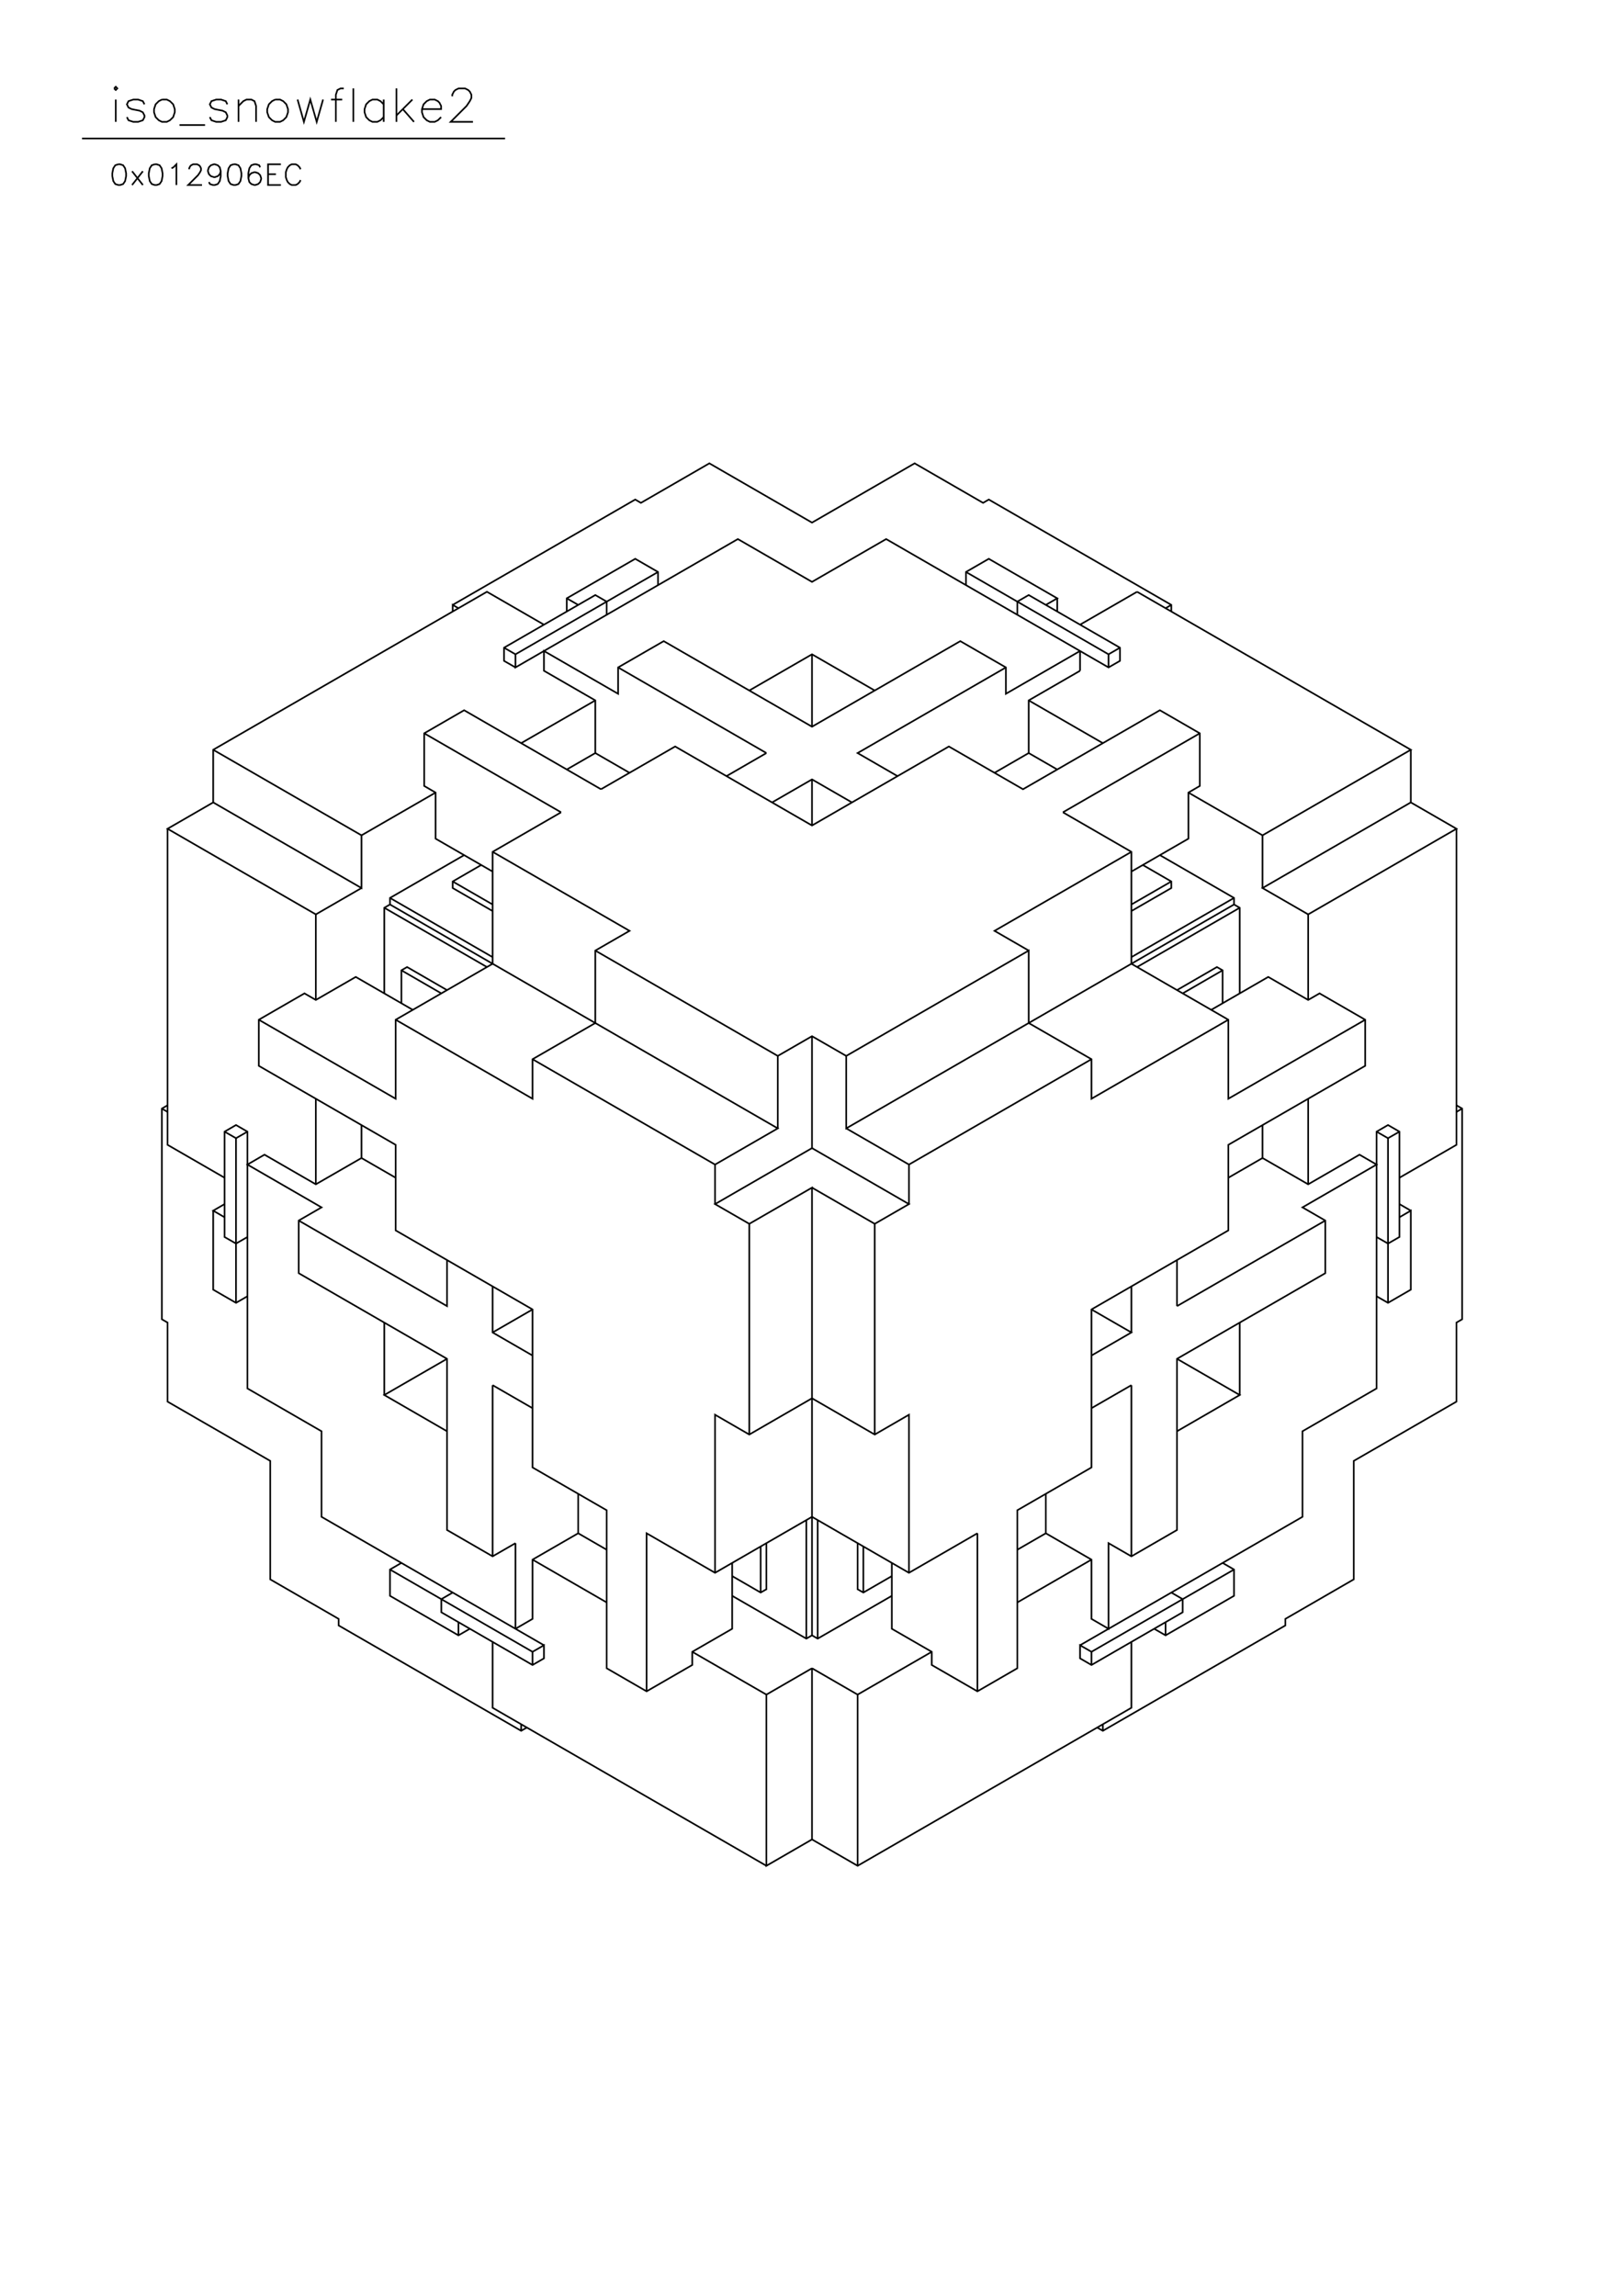 <?xml version="1.0" standalone="no"?>
<svg width="29.7cm" height="42cm" version="1.1" xmlns="http://www.w3.org/2000/svg" viewBox="0.0 0.0 29.7 42">
<path d="M8.279 11.064L11.617 9.137L11.721 9.198L12.973 8.475L14.85 9.559L16.727 8.475L17.979 9.198L18.083 9.137L21.421 11.064L21.421 11.185" stroke-width="0.03" stroke="#000000" fill="none"/>
<path d="M21.316 11.125L21.421 11.064" stroke-width="0.03" stroke="#000000" fill="none"/>
<path d="M20.795 10.824L19.752 11.426" stroke-width="0.03" stroke="#000000" fill="none"/>
<path d="M19.752 11.907L18.396 12.69L18.396 12.208L17.562 11.727L14.85 13.292L12.138 11.727L11.304 12.208L11.304 12.69L9.948 11.907L9.948 12.269L10.887 12.811L10.887 13.774L10.365 14.075" stroke-width="0.03" stroke="#000000" fill="none"/>
<path d="M10.887 13.774L11.513 14.135" stroke-width="0.03" stroke="#000000" fill="none"/>
<path d="M10.991 14.436L12.347 13.654L14.85 15.099L17.353 13.654L18.709 14.436L21.212 12.991L21.942 13.413L21.942 14.376L21.734 14.497L21.734 15.34L20.691 15.942" stroke-width="0.03" stroke="#000000" fill="none"/>
<path d="M20.899 15.821L21.421 16.123L21.421 16.243L20.691 16.664" stroke-width="0.03" stroke="#000000" fill="none"/>
<path d="M20.691 16.544L21.421 16.123" stroke-width="0.03" stroke="#000000" fill="none"/>
<path d="M21.212 15.641L22.568 16.424L22.568 16.544L22.672 16.604L22.672 18.17" stroke-width="0.03" stroke="#000000" fill="none"/>
<path d="M22.359 18.351L22.359 17.748L22.255 17.688L21.525 18.11" stroke-width="0.03" stroke="#000000" fill="none"/>
<path d="M21.629 18.17L22.359 17.748" stroke-width="0.03" stroke="#000000" fill="none"/>
<path d="M22.151 18.471L23.194 17.869L23.924 18.29L24.132 18.17L24.967 18.652L24.967 19.495L22.464 20.94L22.464 22.505L19.961 23.951L19.961 26.841L18.605 27.624L18.605 30.514L17.875 30.936L17.04 30.454L17.04 30.213L16.31 29.792L16.31 28.587" stroke-width="0.03" stroke="#000000" fill="none"/>
<path d="M16.31 28.828L15.789 29.129L15.684 29.069L15.684 28.226" stroke-width="0.03" stroke="#000000" fill="none"/>
<path d="M15.789 28.286L15.789 29.129" stroke-width="0.03" stroke="#000000" fill="none"/>
<path d="M16.31 29.189L14.954 29.972L14.85 29.912L14.746 29.972L13.39 29.189" stroke-width="0.03" stroke="#000000" fill="none"/>
<path d="M13.39 28.828L13.911 29.129L14.016 29.069L14.016 28.226" stroke-width="0.03" stroke="#000000" fill="none"/>
<path d="M13.911 28.286L13.911 29.129" stroke-width="0.03" stroke="#000000" fill="none"/>
<path d="M13.39 28.587L13.39 29.792L12.66 30.213L12.66 30.454L11.825 30.936L11.095 30.514L11.095 27.624L9.739 26.841L9.739 23.951L7.236 22.505L7.236 20.94L4.733 19.495L4.733 18.652L5.568 18.17L5.776 18.29L6.506 17.869L7.549 18.471" stroke-width="0.03" stroke="#000000" fill="none"/>
<path d="M7.341 18.351L7.341 17.748L7.445 17.688L8.175 18.11" stroke-width="0.03" stroke="#000000" fill="none"/>
<path d="M8.071 18.17L7.341 17.748" stroke-width="0.03" stroke="#000000" fill="none"/>
<path d="M7.028 18.17L7.028 16.604L7.132 16.544L7.132 16.424L8.488 15.641" stroke-width="0.03" stroke="#000000" fill="none"/>
<path d="M8.801 15.821L8.279 16.123L8.279 16.243L9.009 16.664" stroke-width="0.03" stroke="#000000" fill="none"/>
<path d="M9.009 16.544L8.279 16.123" stroke-width="0.03" stroke="#000000" fill="none"/>
<path d="M9.009 15.942L7.966 15.34L7.966 14.497L7.758 14.376L7.758 13.413L8.488 12.991L10.991 14.436" stroke-width="0.03" stroke="#000000" fill="none"/>
<path d="M10.261 14.858L9.009 15.581L9.009 17.628L7.236 18.652L7.236 20.097L4.733 18.652" stroke-width="0.03" stroke="#000000" fill="none"/>
<path d="M5.776 18.29L5.776 16.725L3.064 15.159L3.899 14.677L3.899 13.714L8.905 10.824L9.948 11.426" stroke-width="0.03" stroke="#000000" fill="none"/>
<path d="M10.365 11.185L10.365 10.944L11.617 10.221L12.034 10.462L12.034 10.703" stroke-width="0.03" stroke="#000000" fill="none"/>
<path d="M12.034 10.462L9.427 11.968L9.427 12.208L13.494 9.86L14.85 10.643L16.206 9.86L20.273 12.208L20.482 12.088L20.482 11.847L18.813 10.884L18.605 11.004L18.605 11.245" stroke-width="0.03" stroke="#000000" fill="none"/>
<path d="M19.126 11.064L19.335 10.944L18.083 10.221L17.666 10.462L17.666 10.703" stroke-width="0.03" stroke="#000000" fill="none"/>
<path d="M17.666 10.462L20.273 11.968L20.482 11.847" stroke-width="0.03" stroke="#000000" fill="none"/>
<path d="M20.273 11.968L20.273 12.208" stroke-width="0.03" stroke="#000000" fill="none"/>
<path d="M19.752 12.269L18.813 12.811L18.813 13.774L18.188 14.135" stroke-width="0.03" stroke="#000000" fill="none"/>
<path d="M18.813 13.774L19.335 14.075" stroke-width="0.03" stroke="#000000" fill="none"/>
<path d="M19.439 14.858L21.942 13.413" stroke-width="0.03" stroke="#000000" fill="none"/>
<path d="M21.734 14.497L23.089 15.279L25.801 13.714L20.795 10.824" stroke-width="0.03" stroke="#000000" fill="none"/>
<path d="M19.335 10.944L19.335 11.185" stroke-width="0.03" stroke="#000000" fill="none"/>
<path d="M19.752 11.907L19.752 12.269" stroke-width="0.03" stroke="#000000" fill="none"/>
<path d="M18.813 12.811L20.169 13.593" stroke-width="0.03" stroke="#000000" fill="none"/>
<path d="M19.439 14.858L20.691 15.581L20.691 17.628L22.464 18.652L22.464 20.097L24.967 18.652" stroke-width="0.03" stroke="#000000" fill="none"/>
<path d="M23.924 18.29L23.924 16.725L26.636 15.159L25.801 14.677L25.801 13.714" stroke-width="0.03" stroke="#000000" fill="none"/>
<path d="M25.801 14.677L23.089 16.243L23.924 16.725" stroke-width="0.03" stroke="#000000" fill="none"/>
<path d="M23.089 16.243L23.089 15.279" stroke-width="0.03" stroke="#000000" fill="none"/>
<path d="M22.568 16.424L20.691 17.507" stroke-width="0.03" stroke="#000000" fill="none"/>
<path d="M20.795 17.688L22.672 16.604" stroke-width="0.03" stroke="#000000" fill="none"/>
<path d="M22.568 16.544L15.476 20.639L15.476 19.314L18.813 17.387L18.813 18.712L19.961 19.374L19.961 20.097L22.464 18.652" stroke-width="0.03" stroke="#000000" fill="none"/>
<path d="M23.089 20.578L23.089 21.181L23.924 21.662L24.863 21.12L25.175 21.301L23.82 22.084L24.237 22.325L24.237 23.288L21.525 24.854L21.525 27.985L20.691 28.467L20.273 28.226L20.273 29.792L19.961 29.611L19.961 28.527L19.126 28.045L19.126 27.323" stroke-width="0.03" stroke="#000000" fill="none"/>
<path d="M19.126 28.045L18.605 28.346" stroke-width="0.03" stroke="#000000" fill="none"/>
<path d="M17.875 28.045L16.623 28.768L14.85 27.744L13.077 28.768L11.825 28.045L11.825 30.936" stroke-width="0.03" stroke="#000000" fill="none"/>
<path d="M12.66 30.213L14.016 30.996L14.016 34.127L14.85 33.645L15.684 34.127L20.691 31.237L20.691 30.032" stroke-width="0.03" stroke="#000000" fill="none"/>
<path d="M21.108 29.792L21.316 29.912L22.568 29.189L22.568 28.708L22.359 28.587" stroke-width="0.03" stroke="#000000" fill="none"/>
<path d="M22.568 28.708L19.961 30.213L19.752 30.093L19.752 30.333L19.961 30.454L21.629 29.49L21.629 29.25L21.421 29.129" stroke-width="0.03" stroke="#000000" fill="none"/>
<path d="M21.316 29.671L21.316 29.912" stroke-width="0.03" stroke="#000000" fill="none"/>
<path d="M19.961 30.213L19.961 30.454" stroke-width="0.03" stroke="#000000" fill="none"/>
<path d="M19.752 30.093L23.82 27.744L23.82 26.179L25.175 25.396L25.175 20.699L25.384 20.578L25.593 20.699L25.593 22.626L25.384 22.746L25.175 22.626" stroke-width="0.03" stroke="#000000" fill="none"/>
<path d="M25.593 22.265L25.801 22.144L25.801 23.589L25.384 23.83L25.175 23.71" stroke-width="0.03" stroke="#000000" fill="none"/>
<path d="M25.384 23.83L25.384 20.819L25.593 20.699" stroke-width="0.03" stroke="#000000" fill="none"/>
<path d="M25.384 20.819L25.175 20.699" stroke-width="0.03" stroke="#000000" fill="none"/>
<path d="M25.593 21.542L26.636 20.94L26.636 15.159" stroke-width="0.03" stroke="#000000" fill="none"/>
<path d="M26.636 20.217L26.74 20.277L26.74 24.131L26.636 24.191L26.636 25.637L24.758 26.721L24.758 28.888L23.507 29.611L23.507 29.731L20.169 31.658L20.065 31.598" stroke-width="0.03" stroke="#000000" fill="none"/>
<path d="M20.169 31.538L20.169 31.658" stroke-width="0.03" stroke="#000000" fill="none"/>
<path d="M17.875 30.936L17.875 28.045" stroke-width="0.03" stroke="#000000" fill="none"/>
<path d="M16.623 28.768L16.623 25.877L15.997 26.239L14.85 25.576L13.703 26.239L13.077 25.877L13.077 28.768" stroke-width="0.03" stroke="#000000" fill="none"/>
<path d="M14.746 27.804L14.746 29.972" stroke-width="0.03" stroke="#000000" fill="none"/>
<path d="M14.85 29.912L14.85 21.723L13.703 22.385L13.703 26.239" stroke-width="0.03" stroke="#000000" fill="none"/>
<path d="M14.954 27.804L14.954 29.972" stroke-width="0.03" stroke="#000000" fill="none"/>
<path d="M14.85 30.514L14.016 30.996" stroke-width="0.03" stroke="#000000" fill="none"/>
<path d="M14.85 30.514L14.85 33.645" stroke-width="0.03" stroke="#000000" fill="none"/>
<path d="M15.684 34.127L15.684 30.996L17.04 30.213" stroke-width="0.03" stroke="#000000" fill="none"/>
<path d="M15.684 30.996L14.85 30.514" stroke-width="0.03" stroke="#000000" fill="none"/>
<path d="M14.016 34.127L9.009 31.237L9.009 30.032" stroke-width="0.03" stroke="#000000" fill="none"/>
<path d="M8.592 29.792L8.384 29.912L7.132 29.189L7.132 28.708L7.341 28.587" stroke-width="0.03" stroke="#000000" fill="none"/>
<path d="M7.132 28.708L9.739 30.213L9.948 30.093L9.948 30.333L9.739 30.454L8.071 29.49L8.071 29.25L8.279 29.129" stroke-width="0.03" stroke="#000000" fill="none"/>
<path d="M8.384 29.671L8.384 29.912" stroke-width="0.03" stroke="#000000" fill="none"/>
<path d="M9.427 29.792L9.739 29.611L9.739 28.527L10.574 28.045L10.574 27.323" stroke-width="0.03" stroke="#000000" fill="none"/>
<path d="M10.574 28.045L11.095 28.346" stroke-width="0.03" stroke="#000000" fill="none"/>
<path d="M11.095 29.31L9.739 28.527" stroke-width="0.03" stroke="#000000" fill="none"/>
<path d="M9.427 28.226L9.009 28.467L8.175 27.985L8.175 24.854L5.463 23.288L5.463 22.325L5.88 22.084L4.525 21.301L4.837 21.12L5.776 21.662L6.611 21.181L7.236 21.542" stroke-width="0.03" stroke="#000000" fill="none"/>
<path d="M6.611 21.181L6.611 20.578" stroke-width="0.03" stroke="#000000" fill="none"/>
<path d="M5.776 20.097L5.776 21.662" stroke-width="0.03" stroke="#000000" fill="none"/>
<path d="M5.463 22.325L8.175 23.89L8.175 23.047" stroke-width="0.03" stroke="#000000" fill="none"/>
<path d="M9.009 23.529L9.009 24.372L9.739 24.794" stroke-width="0.03" stroke="#000000" fill="none"/>
<path d="M9.739 23.951L9.009 24.372" stroke-width="0.03" stroke="#000000" fill="none"/>
<path d="M8.175 24.854L7.028 25.516L8.175 26.179" stroke-width="0.03" stroke="#000000" fill="none"/>
<path d="M9.009 25.336L9.009 28.467" stroke-width="0.03" stroke="#000000" fill="none"/>
<path d="M9.427 28.226L9.427 29.792" stroke-width="0.03" stroke="#000000" fill="none"/>
<path d="M9.739 30.213L9.739 30.454" stroke-width="0.03" stroke="#000000" fill="none"/>
<path d="M9.948 30.093L5.88 27.744L5.88 26.179L4.525 25.396L4.525 20.699L4.316 20.578L4.107 20.699L4.107 22.626L4.316 22.746L4.525 22.626" stroke-width="0.03" stroke="#000000" fill="none"/>
<path d="M4.107 22.265L3.899 22.144L4.107 22.024" stroke-width="0.03" stroke="#000000" fill="none"/>
<path d="M3.899 22.144L3.899 23.589L4.316 23.83L4.525 23.71" stroke-width="0.03" stroke="#000000" fill="none"/>
<path d="M4.316 23.83L4.316 20.819L4.107 20.699" stroke-width="0.03" stroke="#000000" fill="none"/>
<path d="M4.316 20.819L4.525 20.699" stroke-width="0.03" stroke="#000000" fill="none"/>
<path d="M4.107 21.542L3.064 20.94L3.064 15.159" stroke-width="0.03" stroke="#000000" fill="none"/>
<path d="M3.899 14.677L6.611 16.243L6.611 15.279L3.899 13.714" stroke-width="0.03" stroke="#000000" fill="none"/>
<path d="M6.611 15.279L7.966 14.497" stroke-width="0.03" stroke="#000000" fill="none"/>
<path d="M7.758 13.413L10.261 14.858" stroke-width="0.03" stroke="#000000" fill="none"/>
<path d="M9.009 15.581L11.513 17.026L10.887 17.387L10.887 18.712L9.739 19.374L9.739 20.097L7.236 18.652" stroke-width="0.03" stroke="#000000" fill="none"/>
<path d="M8.905 17.688L7.028 16.604" stroke-width="0.03" stroke="#000000" fill="none"/>
<path d="M7.132 16.544L14.224 20.639L13.077 21.301L9.739 19.374" stroke-width="0.03" stroke="#000000" fill="none"/>
<path d="M9.009 17.507L7.132 16.424" stroke-width="0.03" stroke="#000000" fill="none"/>
<path d="M6.611 16.243L5.776 16.725" stroke-width="0.03" stroke="#000000" fill="none"/>
<path d="M3.064 20.217L2.96 20.277L2.96 24.131L3.064 24.191L3.064 25.637L4.942 26.721L4.942 28.888L6.193 29.611L6.193 29.731L9.531 31.658L9.635 31.598" stroke-width="0.03" stroke="#000000" fill="none"/>
<path d="M9.531 31.538L9.531 31.658" stroke-width="0.03" stroke="#000000" fill="none"/>
<path d="M9.739 25.757L9.009 25.336" stroke-width="0.03" stroke="#000000" fill="none"/>
<path d="M7.028 25.516L7.028 24.191" stroke-width="0.03" stroke="#000000" fill="none"/>
<path d="M3.064 20.338L2.96 20.277" stroke-width="0.03" stroke="#000000" fill="none"/>
<path d="M10.887 17.387L14.224 19.314L14.85 18.953L15.476 19.314" stroke-width="0.03" stroke="#000000" fill="none"/>
<path d="M14.85 18.953L14.85 21L13.077 22.024L13.703 22.385" stroke-width="0.03" stroke="#000000" fill="none"/>
<path d="M13.077 22.024L13.077 21.301" stroke-width="0.03" stroke="#000000" fill="none"/>
<path d="M14.224 20.639L14.224 19.314" stroke-width="0.03" stroke="#000000" fill="none"/>
<path d="M14.85 21L16.623 22.024L15.997 22.385L15.997 26.239" stroke-width="0.03" stroke="#000000" fill="none"/>
<path d="M15.997 22.385L14.85 21.723" stroke-width="0.03" stroke="#000000" fill="none"/>
<path d="M15.476 20.639L16.623 21.301L19.961 19.374" stroke-width="0.03" stroke="#000000" fill="none"/>
<path d="M18.813 17.387L18.188 17.026L20.691 15.581" stroke-width="0.03" stroke="#000000" fill="none"/>
<path d="M18.396 12.208L15.684 13.774L16.414 14.196" stroke-width="0.03" stroke="#000000" fill="none"/>
<path d="M15.58 14.677L14.85 14.256L14.12 14.677" stroke-width="0.03" stroke="#000000" fill="none"/>
<path d="M14.85 14.256L14.85 15.099" stroke-width="0.03" stroke="#000000" fill="none"/>
<path d="M14.016 13.774L13.286 14.196" stroke-width="0.03" stroke="#000000" fill="none"/>
<path d="M14.016 13.774L11.304 12.208" stroke-width="0.03" stroke="#000000" fill="none"/>
<path d="M10.887 12.811L9.531 13.593" stroke-width="0.03" stroke="#000000" fill="none"/>
<path d="M9.427 12.208L9.218 12.088L9.218 11.847L10.887 10.884L11.095 11.004L11.095 11.245" stroke-width="0.03" stroke="#000000" fill="none"/>
<path d="M10.574 11.064L10.365 10.944" stroke-width="0.03" stroke="#000000" fill="none"/>
<path d="M9.427 11.968L9.218 11.847" stroke-width="0.03" stroke="#000000" fill="none"/>
<path d="M8.384 11.125L8.279 11.064L8.279 11.185" stroke-width="0.03" stroke="#000000" fill="none"/>
<path d="M13.703 12.63L14.85 11.968L15.997 12.63" stroke-width="0.03" stroke="#000000" fill="none"/>
<path d="M14.85 11.968L14.85 13.292" stroke-width="0.03" stroke="#000000" fill="none"/>
<path d="M16.623 21.301L16.623 22.024" stroke-width="0.03" stroke="#000000" fill="none"/>
<path d="M19.961 23.951L20.691 24.372L19.961 24.794" stroke-width="0.03" stroke="#000000" fill="none"/>
<path d="M20.691 24.372L20.691 23.529" stroke-width="0.03" stroke="#000000" fill="none"/>
<path d="M21.525 23.89L24.237 22.325" stroke-width="0.03" stroke="#000000" fill="none"/>
<path d="M23.924 21.662L23.924 20.097" stroke-width="0.03" stroke="#000000" fill="none"/>
<path d="M23.089 21.181L22.464 21.542" stroke-width="0.03" stroke="#000000" fill="none"/>
<path d="M21.525 23.047L21.525 23.89" stroke-width="0.03" stroke="#000000" fill="none"/>
<path d="M21.525 24.854L22.672 25.516L21.525 26.179" stroke-width="0.03" stroke="#000000" fill="none"/>
<path d="M20.691 25.336L19.961 25.757" stroke-width="0.03" stroke="#000000" fill="none"/>
<path d="M20.691 25.336L20.691 28.467" stroke-width="0.03" stroke="#000000" fill="none"/>
<path d="M19.961 28.527L18.605 29.31" stroke-width="0.03" stroke="#000000" fill="none"/>
<path d="M22.672 25.516L22.672 24.191" stroke-width="0.03" stroke="#000000" fill="none"/>
<path d="M25.593 22.024L25.801 22.144" stroke-width="0.03" stroke="#000000" fill="none"/>
<path d="M26.636 20.338L26.74 20.277" stroke-width="0.03" stroke="#000000" fill="none"/>
<path d="M9.237 2.533L1.5 2.533" stroke-width="0.03" stroke="#000000" fill="none"/>
<path d="M2.117 2.229L2.117 1.821" stroke-width="0.03" stroke="#000000" fill="none"/>
<path d="M2.087 1.617L2.117 1.646L2.146 1.617L2.117 1.587L2.087 1.617" stroke-width="0.03" stroke="#000000" fill="none"/>
<path d="M2.321 2.142L2.35 2.2L2.438 2.229L2.525 2.229L2.612 2.2L2.642 2.142L2.642 2.112L2.612 2.054L2.554 2.025L2.408 1.996L2.35 1.967L2.321 1.908L2.35 1.85L2.438 1.821L2.525 1.821L2.612 1.85L2.642 1.908" stroke-width="0.03" stroke="#000000" fill="none"/>
<path d="M2.962 1.821L2.904 1.85L2.846 1.908L2.817 1.996L2.817 2.054L2.846 2.142L2.904 2.2L2.962 2.229L3.05 2.229L3.108 2.2L3.167 2.142L3.196 2.054L3.196 1.996L3.167 1.908L3.108 1.85L3.05 1.821L2.962 1.821" stroke-width="0.03" stroke="#000000" fill="none"/>
<path d="M3.283 2.287L3.75 2.287" stroke-width="0.03" stroke="#000000" fill="none"/>
<path d="M3.837 2.142L3.867 2.2L3.954 2.229L4.042 2.229L4.129 2.2L4.158 2.142L4.158 2.112L4.129 2.054L4.071 2.025L3.925 1.996L3.867 1.967L3.837 1.908L3.867 1.85L3.954 1.821L4.042 1.821L4.129 1.85L4.158 1.908" stroke-width="0.03" stroke="#000000" fill="none"/>
<path d="M4.362 1.938L4.45 1.85L4.508 1.821L4.596 1.821L4.654 1.85L4.683 1.938L4.683 2.229" stroke-width="0.03" stroke="#000000" fill="none"/>
<path d="M4.362 2.229L4.362 1.821" stroke-width="0.03" stroke="#000000" fill="none"/>
<path d="M5.033 1.821L4.975 1.85L4.917 1.908L4.887 1.996L4.887 2.054L4.917 2.142L4.975 2.2L5.033 2.229L5.121 2.229L5.179 2.2L5.237 2.142L5.267 2.054L5.267 1.996L5.237 1.908L5.179 1.85L5.121 1.821L5.033 1.821" stroke-width="0.03" stroke="#000000" fill="none"/>
<path d="M5.442 1.821L5.558 2.229L5.675 1.821L5.792 2.229L5.908 1.821" stroke-width="0.03" stroke="#000000" fill="none"/>
<path d="M6.054 1.821L6.258 1.821" stroke-width="0.03" stroke="#000000" fill="none"/>
<path d="M6.287 1.617L6.229 1.617L6.171 1.646L6.142 1.733L6.142 2.229" stroke-width="0.03" stroke="#000000" fill="none"/>
<path d="M6.462 2.229L6.462 1.617" stroke-width="0.03" stroke="#000000" fill="none"/>
<path d="M7.017 1.821L7.017 2.229" stroke-width="0.03" stroke="#000000" fill="none"/>
<path d="M7.017 2.142L6.958 2.2L6.9 2.229L6.812 2.229L6.754 2.2L6.696 2.142L6.667 2.054L6.667 1.996L6.696 1.908L6.754 1.85L6.812 1.821L6.9 1.821L6.958 1.85L7.017 1.908" stroke-width="0.03" stroke="#000000" fill="none"/>
<path d="M7.25 2.112L7.542 1.821" stroke-width="0.03" stroke="#000000" fill="none"/>
<path d="M7.367 1.996L7.571 2.229" stroke-width="0.03" stroke="#000000" fill="none"/>
<path d="M7.717 1.996L8.067 1.996L8.067 1.938L8.037 1.879L8.008 1.85L7.95 1.821L7.862 1.821L7.804 1.85L7.746 1.908L7.717 1.996L7.717 2.054L7.746 2.142L7.804 2.2L7.862 2.229L7.95 2.229L8.008 2.2L8.067 2.142" stroke-width="0.03" stroke="#000000" fill="none"/>
<path d="M8.271 1.762L8.271 1.733L8.3 1.675L8.329 1.646L8.387 1.617L8.504 1.617L8.562 1.646L8.592 1.675L8.621 1.733L8.621 1.792L8.592 1.85L8.533 1.938L8.242 2.229L8.65 2.229" stroke-width="0.03" stroke="#000000" fill="none"/>
<path d="M7.25 2.229L7.25 1.617" stroke-width="0.03" stroke="#000000" fill="none"/>
<path d="M5.497 3.096L5.479 3.06L5.443 3.023L5.407 3.005L5.335 3.005L5.299 3.023L5.263 3.06L5.245 3.096L5.227 3.15L5.227 3.24L5.245 3.294L5.263 3.33L5.299 3.366L5.335 3.384L5.407 3.384L5.443 3.366L5.479 3.33L5.497 3.294" stroke-width="0.03" stroke="#000000" fill="none"/>
<path d="M5.137 3.384L4.902 3.384L4.902 3.005L5.137 3.005" stroke-width="0.03" stroke="#000000" fill="none"/>
<path d="M5.046 3.186L4.902 3.186" stroke-width="0.03" stroke="#000000" fill="none"/>
<path d="M4.758 3.06L4.74 3.023L4.686 3.005L4.65 3.005L4.596 3.023L4.56 3.078L4.542 3.168L4.542 3.258L4.56 3.33L4.596 3.366L4.65 3.384L4.668 3.384L4.722 3.366L4.758 3.33L4.776 3.276L4.776 3.258L4.758 3.204L4.722 3.168L4.668 3.15L4.65 3.15L4.596 3.168L4.56 3.204L4.542 3.258" stroke-width="0.03" stroke="#000000" fill="none"/>
<path d="M4.271 3.005L4.217 3.023L4.181 3.078L4.163 3.168L4.163 3.222L4.181 3.312L4.217 3.366L4.271 3.384L4.307 3.384L4.361 3.366L4.397 3.312L4.415 3.222L4.415 3.168L4.397 3.078L4.361 3.023L4.307 3.005L4.271 3.005" stroke-width="0.03" stroke="#000000" fill="none"/>
<path d="M4.037 3.132L4.019 3.186L3.983 3.222L3.929 3.24L3.911 3.24L3.857 3.222L3.821 3.186L3.803 3.132L3.803 3.114L3.821 3.06L3.857 3.023L3.911 3.005L3.929 3.005L3.983 3.023L4.019 3.06L4.037 3.132L4.037 3.222L4.019 3.312L3.983 3.366L3.929 3.384L3.893 3.384L3.839 3.366L3.821 3.33" stroke-width="0.03" stroke="#000000" fill="none"/>
<path d="M3.694 3.384L3.442 3.384L3.622 3.204L3.658 3.15L3.676 3.114L3.676 3.078L3.658 3.041L3.64 3.023L3.604 3.005L3.532 3.005L3.496 3.023L3.478 3.041L3.46 3.078L3.46 3.096" stroke-width="0.03" stroke="#000000" fill="none"/>
<path d="M3.136 3.078L3.172 3.06L3.226 3.005L3.226 3.384" stroke-width="0.03" stroke="#000000" fill="none"/>
<path d="M2.829 3.005L2.775 3.023L2.739 3.078L2.721 3.168L2.721 3.222L2.739 3.312L2.775 3.366L2.829 3.384L2.865 3.384L2.919 3.366L2.955 3.312L2.973 3.222L2.973 3.168L2.955 3.078L2.919 3.023L2.865 3.005L2.829 3.005" stroke-width="0.03" stroke="#000000" fill="none"/>
<path d="M2.613 3.132L2.415 3.384" stroke-width="0.03" stroke="#000000" fill="none"/>
<path d="M2.613 3.384L2.415 3.132" stroke-width="0.03" stroke="#000000" fill="none"/>
<path d="M2.162 3.005L2.108 3.023L2.072 3.078L2.054 3.168L2.054 3.222L2.072 3.312L2.108 3.366L2.162 3.384L2.198 3.384L2.252 3.366L2.288 3.312L2.306 3.222L2.306 3.168L2.288 3.078L2.252 3.023L2.198 3.005L2.162 3.005" stroke-width="0.03" stroke="#000000" fill="none"/>
</svg>
